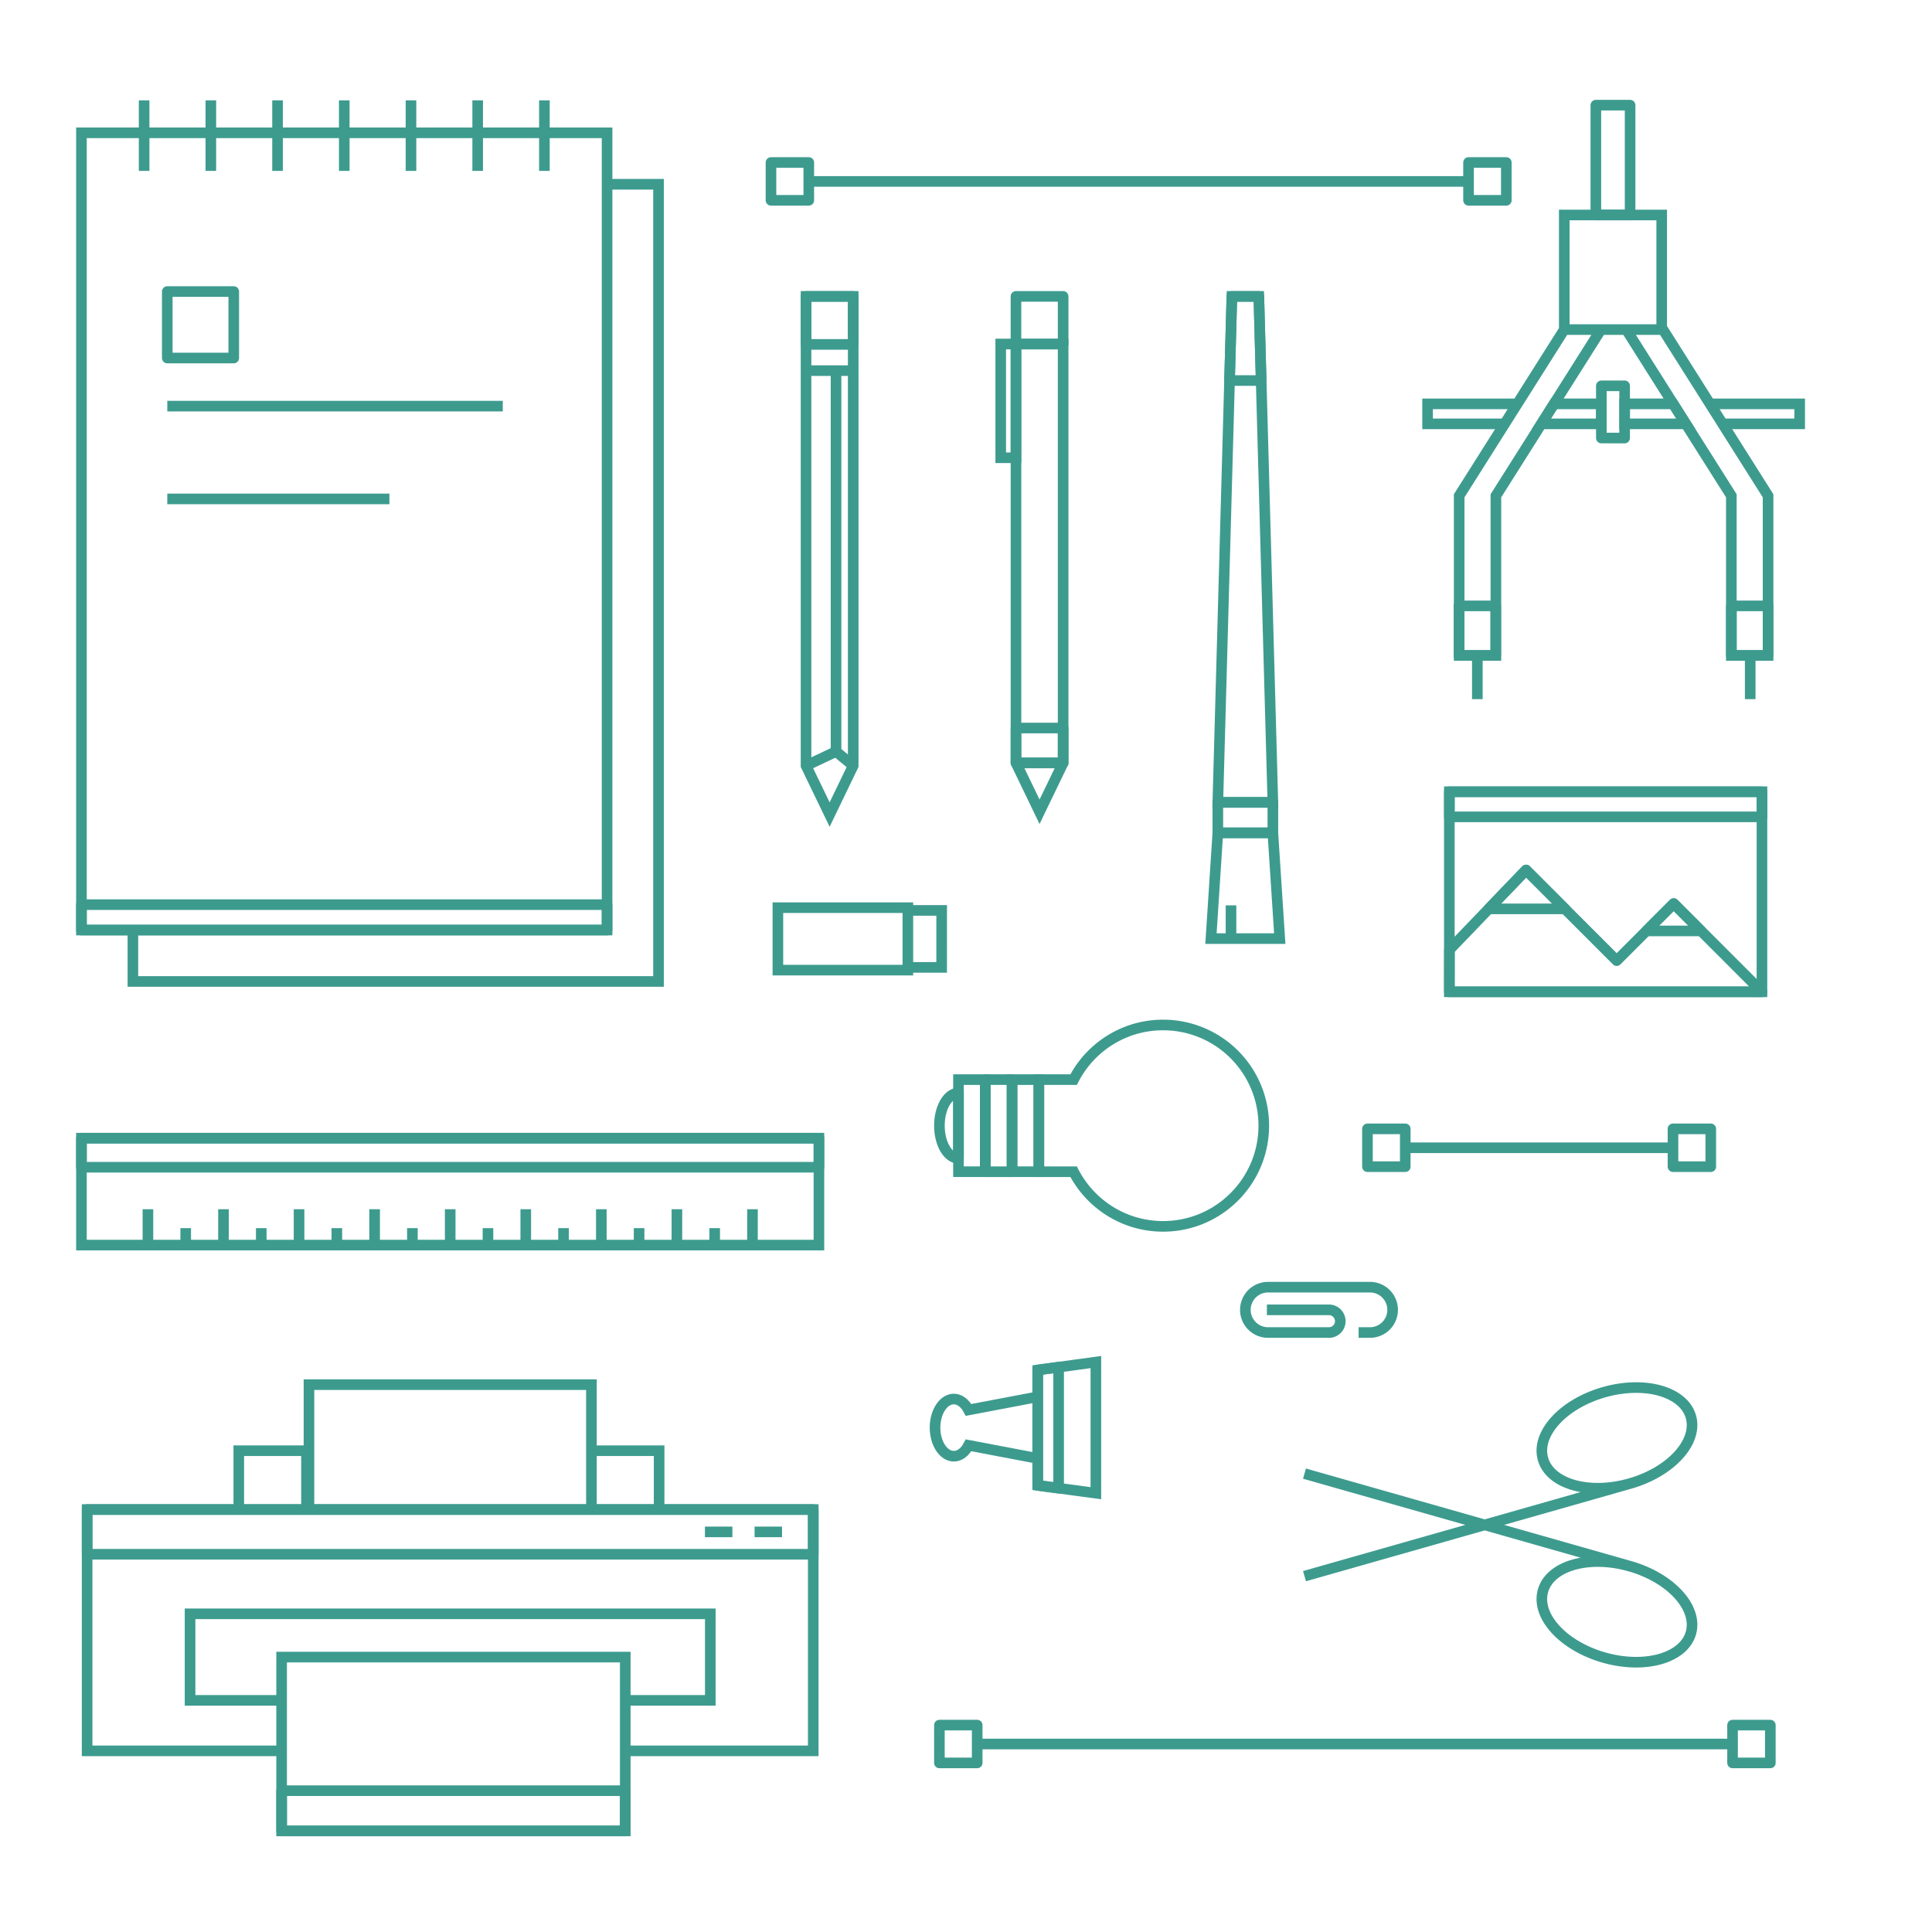 <svg width="182" height="182" viewBox="0 0 182 182" xmlns="http://www.w3.org/2000/svg" xmlns:xlink="http://www.w3.org/1999/xlink"><defs><path id="a" d="M0 181.097h181.097V0H0z"/></defs><g fill="none" fill-rule="evenodd"><path stroke="#3D9B8E" d="M80.374 72.131l-2.221 4.604-2.222-4.604v-44.21h4.443z"/><path stroke="#3D9B8E" d="M80.374 72.131l-1.617-1.336-2.826 1.336m2.826-1.336V34.916m1.617 0h-4.443"/><path stroke="#3D9B8E" stroke-linecap="round" stroke-linejoin="round" d="M75.931 32.444h4.443v-4.523h-4.443z"/><path stroke="#3D9B8E" d="M73.279 91.39h12.245v-5.884H73.279zm15.427-.259h-3.182v-5.368h3.184zm20.861 24.396c5.238 0 9.485-4.247 9.485-9.486a9.485 9.485 0 0 0-9.485-9.486c-3.676 0-6.855 2.093-8.43 5.149h-3.275v8.674h3.274c1.576 3.055 4.755 5.149 8.431 5.149z"/><mask id="b" fill="#fff"><use xlink:href="#a"/></mask><path stroke="#3D9B8E" mask="url(#b)" d="M95.338 110.377h2.524v-8.674h-2.524z"/><path stroke="#3D9B8E" stroke-linecap="round" stroke-linejoin="round" mask="url(#b)" d="M92.816 110.377h2.522v-8.674h-2.522z"/><path stroke="#3D9B8E" mask="url(#b)" d="M90.291 110.377h2.524v-8.674h-2.524z"/><path d="M90.291 109.114c-.991 0-1.796-1.376-1.796-3.073 0-1.698.805-3.073 1.796-3.073v6.146z" stroke="#3D9B8E" stroke-linecap="round" stroke-linejoin="round" mask="url(#b)"/><path d="M153.55 139.756c3.85-1.1 6.418-3.916 5.738-6.294-.676-2.374-4.347-3.409-8.197-2.31-3.848 1.1-6.418 3.917-5.736 6.294.677 2.374 4.345 3.41 8.195 2.31zm.29-.084l-30.952 8.807m30.662-.938c3.85 1.101 6.418 3.916 5.738 6.294-.678 2.375-4.35 3.41-8.197 2.31-3.848-1.1-6.418-3.917-5.736-6.293.677-2.375 4.345-3.41 8.195-2.31zm.29.084l-30.952-8.807m-19.655-10.508v12.353l-5.478-.737v-10.87z" stroke="#3D9B8E" mask="url(#b)"/><path d="M97.821 131.57l-6.58 1.25c-.325-.62-.82-1.027-1.385-1.027-.979 0-1.773 1.206-1.773 2.694 0 1.486.794 2.692 1.773 2.692.565 0 1.06-.405 1.385-1.027l6.58 1.25" stroke="#3D9B8E" mask="url(#b)"/><path stroke="#3D9B8E" stroke-linecap="round" stroke-linejoin="round" mask="url(#b)" d="M99.726 128.79l-1.97.267v10.87l1.97.262zM72.629 18.869h3.561v-3.56h-3.561zm65.711 0h3.559v-3.56h-3.559z"/><path d="M138.34 17.09H76.19" stroke="#3D9B8E" mask="url(#b)"/><path stroke="#3D9B8E" stroke-linecap="round" stroke-linejoin="round" mask="url(#b)" d="M88.495 166.071h3.559v-3.56h-3.559zm74.717 0h3.559v-3.56h-3.559z"/><path d="M163.212 164.291H92.054" stroke="#3D9B8E" mask="url(#b)"/><path stroke="#3D9B8E" stroke-linecap="round" stroke-linejoin="round" mask="url(#b)" d="M128.819 109.903h3.561v-3.561h-3.561zm28.781 0h3.56v-3.561h-3.56z"/><path d="M157.6 108.122h-25.22m-4.395 17.405h1.023a2.136 2.136 0 1 0 0-4.271h-9.555a2.136 2.136 0 1 0 0 4.272h5.792a1.07 1.07 0 0 0 0-2.137h-5.9M7.672 117.292h69.474v-10.071H7.672zm6.263.181v-3.559m3.559 3.559v-1.779m3.559 1.779v-3.559m3.559 3.559v-1.779m3.56 1.779v-3.559m3.559 3.559v-1.779m3.56 1.779v-3.559m3.559 3.559v-1.779m3.56 1.779v-3.559m3.559 3.559v-1.779m3.559 1.779v-3.559m3.559 3.559v-1.779m3.56 1.779v-3.559m3.559 3.559v-1.779m3.56 1.779v-3.559m3.559 3.559v-1.779m3.56 1.779v-3.559" stroke="#3D9B8E" mask="url(#b)"/><path stroke="#3D9B8E" stroke-linecap="round" stroke-linejoin="round" mask="url(#b)" d="M7.673 109.957h69.474v-2.736H7.673z"/><path stroke="#3D9B8E" mask="url(#b)" d="M58.901 164.934h17.71v-22.732H8.207v22.732H26.53m2.576-22.733h26.608v-11.762H29.106zm26.608 0h6.377v-5.539h-6.377zm-33.22 0h6.378v-5.539h-6.378z"/><path stroke="#3D9B8E" mask="url(#b)" d="M26.53 160.18h-8.626v-8.153h49.008v8.153h-8.01"/><path stroke="#3D9B8E" mask="url(#b)" d="M26.53 172.479h32.371v-16.377H26.53z"/><path stroke="#3D9B8E" stroke-linecap="round" stroke-linejoin="round" mask="url(#b)" d="M26.53 172.479h32.371v-3.793H26.53zM8.208 146.416H76.61v-4.215H8.208z"/><path d="M66.407 144.309h2.586m2.092 0h2.584m62.864-50.877h29.448V74.583h-29.448z" stroke="#3D9B8E" mask="url(#b)"/><path stroke="#3D9B8E" stroke-linecap="round" stroke-linejoin="round" mask="url(#b)" d="M136.533 93.432l.007-3.963 7.221-7.512 8.537 8.538 5.372-5.376 8.314 8.315z"/><path stroke="#3D9B8E" stroke-linecap="round" stroke-linejoin="round" mask="url(#b)" d="M147.422 85.62l-3.661-3.663-3.521 3.663zm12.786 2.039l-2.538-2.54-2.528 2.53v.046h5.066zm-23.675-10.711h29.451v-2.364h-29.451z"/><path stroke="#3D9B8E" mask="url(#b)" d="M7.672 87.613h49.516V12.512H7.672z"/><path stroke="#3D9B8E" mask="url(#b)" d="M57.188 17.358h4.846v75.1H12.519v-4.845m1.058-78.157V16.1m6.285-6.644V16.1m6.283-6.644V16.1m6.285-6.644V16.1m6.286-6.644V16.1m6.283-6.644V16.1m6.285-6.644V16.1M15.759 38.261h31.604m-31.604 8.737h20.924"/><path stroke="#3D9B8E" stroke-linecap="round" stroke-linejoin="round" mask="url(#b)" d="M7.672 87.613h49.516V85.22H7.672zm8.086-53.887h6.263v-6.263h-6.263z"/><path stroke="#3D9B8E" mask="url(#b)" d="M100.151 71.868l-2.223 4.604-2.22-4.604v-39.46h4.443z"/><path stroke="#3D9B8E" stroke-linecap="round" stroke-linejoin="round" mask="url(#b)" d="M95.707 32.409h4.444v-4.488h-4.444z"/><path d="M100.151 71.868h-4.444m-1.436-28.746h1.437V32.408h-1.437z" stroke="#3D9B8E" mask="url(#b)"/><path stroke="#3D9B8E" stroke-linecap="round" stroke-linejoin="round" mask="url(#b)" d="M95.707 71.867h4.444v-3.283h-4.444z"/><path stroke="#3D9B8E" mask="url(#b)" d="M119.907 75.586h-5.184l1.324-47.666h2.538z"/><path stroke="#3D9B8E" stroke-linecap="round" stroke-linejoin="round" mask="url(#b)" d="M114.723 78.455h5.184v-2.869h-5.184z"/><path stroke="#3D9B8E" mask="url(#b)" d="M119.907 78.455h-5.184l-.647 9.964h6.48zm-3.943 9.965v-3.135"/><path stroke="#3D9B8E" stroke-linecap="round" stroke-linejoin="round" mask="url(#b)" d="M118.805 35.846l-.22-7.926h-2.538l-.22 7.926z"/><path stroke="#3D9B8E" mask="url(#b)" d="M147.358 31.046h9.179V20.254h-9.179zm-9.9 30.699v-15.04l9.9-15.658h3.459l-9.9 15.659v15.038zm29.1 0v-15.04l-9.9-15.658h-3.46l9.9 15.659v15.038zm-24.816-21.817h-7.26v-1.885h8.452zm20.532 0h7.261v-1.885h-8.452z"/><path stroke="#3D9B8E" mask="url(#b)" d="M153.044 39.928h5.766l-1.194-1.885h-4.572zm-2.192 0H145.2l1.193-1.885h4.458z"/><path stroke="#3D9B8E" stroke-linecap="round" stroke-linejoin="round" mask="url(#b)" d="M150.852 41.264h2.192v-4.918h-2.192zm-.517-21.01h3.225V9.906h-3.225z"/><path d="M139.17 61.745v4.117m25.705-4.117v4.117" stroke="#3D9B8E" mask="url(#b)"/><path stroke="#3D9B8E" stroke-linecap="round" stroke-linejoin="round" mask="url(#b)" d="M163.099 61.745h3.459v-4.669h-3.459zm-25.659 0h3.459v-4.669h-3.459z"/></g></svg>
